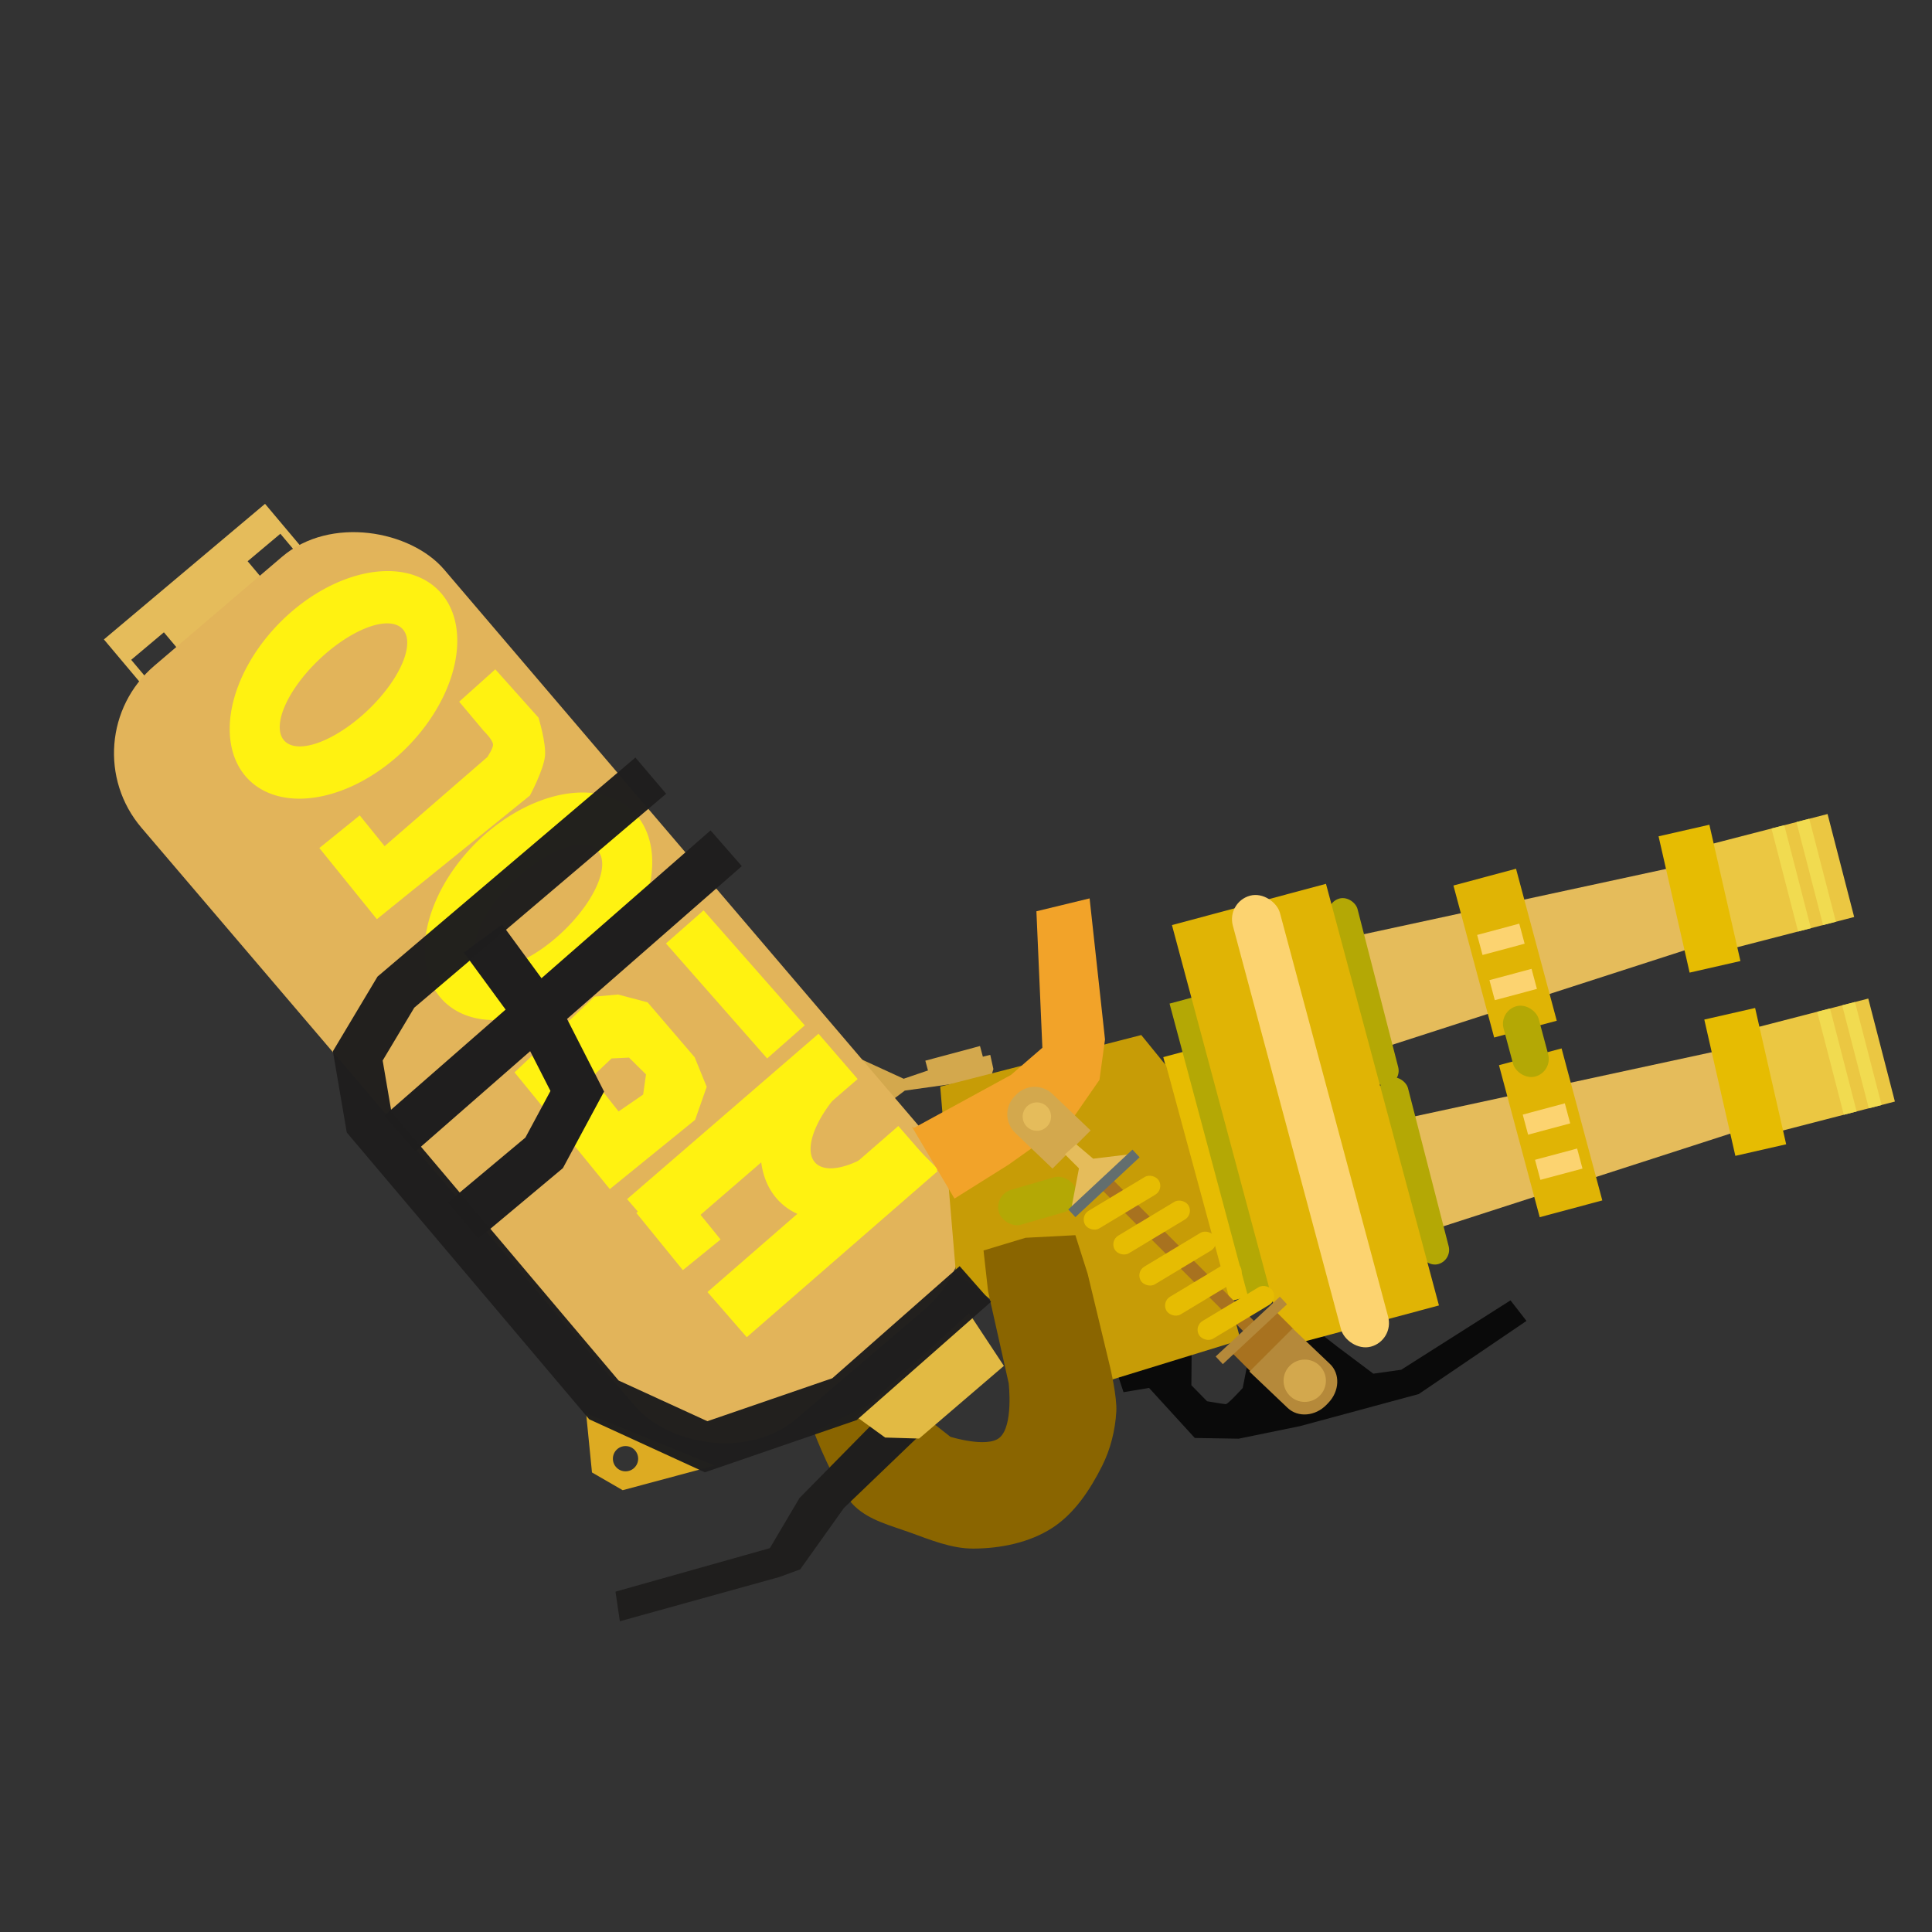 <?xml version="1.0" encoding="UTF-8" standalone="no"?>
<!-- Created with Inkscape (http://www.inkscape.org/) -->

<svg
   width="256"
   height="256"
   viewBox="0 0 67.733 67.733"
   version="1.1"
   id="svg5"
   xml:space="preserve"
   inkscape:version="1.2.2 (b0a8486541, 2022-12-01)"
   sodipodi:docname="gold_hydra.svg"
   inkscape:export-filename="s3custom_gold_hydra_splatling_2d.png"
   inkscape:export-xdpi="96"
   inkscape:export-ydpi="96"
   xmlns:inkscape="http://www.inkscape.org/namespaces/inkscape"
   xmlns:sodipodi="http://sodipodi.sourceforge.net/DTD/sodipodi-0.dtd"
   xmlns:xlink="http://www.w3.org/1999/xlink"
   xmlns="http://www.w3.org/2000/svg"
   xmlns:svg="http://www.w3.org/2000/svg"><rect x="0" y="0" width="67.733" height="67.733" fill="#333333" stroke="none"/><sodipodi:namedview
     id="namedview7"
     pagecolor="#505050"
     bordercolor="#eeeeee"
     borderopacity="1"
     inkscape:showpageshadow="0"
     inkscape:pageopacity="0"
     inkscape:pagecheckerboard="0"
     inkscape:deskcolor="#505050"
     inkscape:document-units="mm"
     showgrid="false"
     inkscape:zoom="1.5493151"
     inkscape:cx="100.04421"
     inkscape:cy="69.062775"
     inkscape:window-width="1906"
     inkscape:window-height="1026"
     inkscape:window-x="5"
     inkscape:window-y="25"
     inkscape:window-maximized="1"
     inkscape:current-layer="layer1" /><defs
     id="defs2"><linearGradient
       id="linearGradient29516"
       inkscape:swatch="solid"><stop
         style="stop-color:#7c8384;stop-opacity:1;"
         offset="0"
         id="stop29514" /></linearGradient><linearGradient
       id="Metal_Bright"
       inkscape:swatch="solid"><stop
         style="stop-color:#e2ba43;stop-opacity:1;"
         offset="0"
         id="stop29508" /></linearGradient><linearGradient
       id="Metal_Light"
       inkscape:swatch="solid"><stop
         style="stop-color:#e2b45a;stop-opacity:1;"
         offset="0"
         id="stop29502" /></linearGradient><linearGradient
       id="linearGradient29498"
       inkscape:swatch="solid"><stop
         style="stop-color:#747d7f;stop-opacity:1;"
         offset="0"
         id="stop29496" /></linearGradient><linearGradient
       id="Metal_DarkMed"
       inkscape:swatch="solid"><stop
         style="stop-color:#636e6e;stop-opacity:1;"
         offset="0"
         id="stop29490" /></linearGradient><linearGradient
       id="linearGradient29486"
       inkscape:swatch="solid"><stop
         style="stop-color:#717b7d;stop-opacity:1;"
         offset="0"
         id="stop29484" /></linearGradient><linearGradient
       id="linearGradient29480"
       inkscape:swatch="solid"><stop
         style="stop-color:#636e6e;stop-opacity:1;"
         offset="0"
         id="stop29478" /></linearGradient><linearGradient
       id="Metal_ShinyDark"
       inkscape:swatch="solid"><stop
         style="stop-color:#a8721f;stop-opacity:1;"
         offset="0"
         id="stop29472" /></linearGradient><linearGradient
       id="linearGradient28016"
       inkscape:swatch="solid"><stop
         style="stop-color:#6c7677;stop-opacity:1;"
         offset="0"
         id="stop28014" /></linearGradient><linearGradient
       id="Metal_DeepDeepDark"
       inkscape:swatch="solid"><stop
         style="stop-color:#b5893a;stop-opacity:1;"
         offset="0"
         id="stop28008" /></linearGradient><linearGradient
       id="linearGradient28004"
       inkscape:swatch="solid"><stop
         style="stop-color:#8e9898;stop-opacity:1;"
         offset="0"
         id="stop28002" /></linearGradient><linearGradient
       id="linearGradient27998"
       inkscape:swatch="solid"><stop
         style="stop-color:#8e9898;stop-opacity:1;"
         offset="0"
         id="stop27996" /></linearGradient><linearGradient
       id="linearGradient27992"
       inkscape:swatch="solid"><stop
         style="stop-color:#8e9898;stop-opacity:1;"
         offset="0"
         id="stop27990" /></linearGradient><linearGradient
       id="linearGradient27986"
       inkscape:swatch="solid"><stop
         style="stop-color:#8e9898;stop-opacity:1;"
         offset="0"
         id="stop27984" /></linearGradient><linearGradient
       id="linearGradient27980"
       inkscape:swatch="solid"><stop
         style="stop-color:#8e9898;stop-opacity:1;"
         offset="0"
         id="stop27978" /></linearGradient><linearGradient
       id="linearGradient27248"
       inkscape:swatch="solid"><stop
         style="stop-color:#899293;stop-opacity:1;"
         offset="0"
         id="stop27246" /></linearGradient><linearGradient
       id="linearGradient27242"
       inkscape:swatch="solid"><stop
         style="stop-color:#767676;stop-opacity:1;"
         offset="0"
         id="stop27240" /></linearGradient><linearGradient
       id="linearGradient27228"
       inkscape:swatch="solid"><stop
         style="stop-color:#797e7e;stop-opacity:1;"
         offset="0"
         id="stop27226" /></linearGradient><linearGradient
       id="Metal_Dark"
       inkscape:swatch="solid"><stop
         style="stop-color:#d3a84d;stop-opacity:1;"
         offset="0"
         id="stop25042" /></linearGradient><linearGradient
       id="linearGradient25038"
       inkscape:swatch="solid"><stop
         style="stop-color:#8e9898;stop-opacity:1;"
         offset="0"
         id="stop25036" /></linearGradient><linearGradient
       id="linearGradient25032"
       inkscape:swatch="solid"><stop
         style="stop-color:#8c949c;stop-opacity:1;"
         offset="0"
         id="stop25030" /></linearGradient><linearGradient
       id="Metal_LightMed"
       inkscape:swatch="solid"><stop
         style="stop-color:#e6bc02;stop-opacity:1;"
         offset="0"
         id="stop25024" /></linearGradient><linearGradient
       id="linearGradient24288"
       inkscape:swatch="solid"><stop
         style="stop-color:#858d8e;stop-opacity:1;"
         offset="0"
         id="stop24286" /></linearGradient><linearGradient
       id="Metal_Med"
       inkscape:swatch="solid"><stop
         style="stop-color:#e5bc5b;stop-opacity:1;"
         offset="0"
         id="stop24280" /></linearGradient><linearGradient
       id="linearGradient21199"
       inkscape:swatch="solid"><stop
         style="stop-color:#a27e00;stop-opacity:1;"
         offset="0"
         id="stop21197" /></linearGradient><linearGradient
       id="linearGradient21193"
       inkscape:swatch="solid"><stop
         style="stop-color:#a27e00;stop-opacity:1;"
         offset="0"
         id="stop21191" /></linearGradient><linearGradient
       id="linearGradient21187"
       inkscape:swatch="solid"><stop
         style="stop-color:#cba200;stop-opacity:1;"
         offset="0"
         id="stop21185" /></linearGradient><linearGradient
       id="linearGradient21176"
       inkscape:swatch="solid"><stop
         style="stop-color:#a27e00;stop-opacity:1;"
         offset="0"
         id="stop21174" /></linearGradient><linearGradient
       id="Nozzle_Dark"
       inkscape:swatch="solid"><stop
         style="stop-color:#f1db50;stop-opacity:1;"
         offset="0"
         id="stop21168" /></linearGradient><linearGradient
       id="Nozzle_Light"
       inkscape:swatch="solid"><stop
         style="stop-color:#ebc742;stop-opacity:1;"
         offset="0"
         id="stop21162" /></linearGradient><linearGradient
       id="BackThingie"
       inkscape:swatch="solid"><stop
         style="stop-color:#ddab22;stop-opacity:1;"
         offset="0"
         id="stop16069" /></linearGradient><linearGradient
       id="linearGradient16065"
       inkscape:swatch="solid"><stop
         style="stop-color:#db1006;stop-opacity:1;"
         offset="0"
         id="stop16063" /></linearGradient><linearGradient
       id="linearGradient16059"
       inkscape:swatch="solid"><stop
         style="stop-color:#db1006;stop-opacity:1;"
         offset="0"
         id="stop16057" /></linearGradient><linearGradient
       id="Tube"
       inkscape:swatch="solid"><stop
         style="stop-color:#8a6500;stop-opacity:1;"
         offset="0"
         id="stop14599" /></linearGradient><linearGradient
       id="linearGradient7190"
       inkscape:swatch="solid"><stop
         style="stop-color:#cd0f06;stop-opacity:1;"
         offset="0"
         id="stop7188" /></linearGradient><linearGradient
       id="linearGradient7184"
       inkscape:swatch="solid"><stop
         style="stop-color:#cd0f06;stop-opacity:1;"
         offset="0"
         id="stop7182" /></linearGradient><linearGradient
       id="linearGradient7178"
       inkscape:swatch="solid"><stop
         style="stop-color:#cd0f06;stop-opacity:1;"
         offset="0"
         id="stop7176" /></linearGradient><linearGradient
       id="linearGradient7172"
       inkscape:swatch="solid"><stop
         style="stop-color:#000000;stop-opacity:1;"
         offset="0"
         id="stop7170" /></linearGradient><linearGradient
       id="linearGradient7166"
       inkscape:swatch="solid"><stop
         style="stop-color:#db1006;stop-opacity:1;"
         offset="0"
         id="stop7164" /></linearGradient><linearGradient
       id="linearGradient7160"
       inkscape:swatch="solid"><stop
         style="stop-color:#db1006;stop-opacity:1;"
         offset="0"
         id="stop7158" /></linearGradient><linearGradient
       id="Logo"
       inkscape:swatch="solid"><stop
         style="stop-color:#fff211;stop-opacity:1;"
         offset="0"
         id="stop7152" /></linearGradient><linearGradient
       id="Handle"
       inkscape:swatch="solid"><stop
         style="stop-color:#f2a329;stop-opacity:1;"
         offset="0"
         id="stop4968" /></linearGradient><linearGradient
       id="Body_LightMed"
       inkscape:swatch="solid"><stop
         style="stop-color:#c79c06;stop-opacity:1;"
         offset="0"
         id="stop4962" /></linearGradient><linearGradient
       id="linearGradient4958"
       inkscape:swatch="solid"><stop
         style="stop-color:#881006;stop-opacity:1;"
         offset="0"
         id="stop4956" /></linearGradient><linearGradient
       id="linearGradient4952"
       inkscape:swatch="solid"><stop
         style="stop-color:#881006;stop-opacity:1;"
         offset="0"
         id="stop4950" /></linearGradient><linearGradient
       id="linearGradient4946"
       inkscape:swatch="solid"><stop
         style="stop-color:#830e06;stop-opacity:1;"
         offset="0"
         id="stop4944" /></linearGradient><linearGradient
       id="linearGradient4940"
       inkscape:swatch="solid"><stop
         style="stop-color:#830e06;stop-opacity:1;"
         offset="0"
         id="stop4938" /></linearGradient><linearGradient
       id="Body_Dark"
       inkscape:swatch="solid"><stop
         style="stop-color:#b4a805;stop-opacity:1;"
         offset="0"
         id="stop4932" /></linearGradient><linearGradient
       id="linearGradient4928"
       inkscape:swatch="solid"><stop
         style="stop-color:#c10e05;stop-opacity:1;"
         offset="0"
         id="stop4926" /></linearGradient><linearGradient
       id="linearGradient4922"
       inkscape:swatch="solid"><stop
         style="stop-color:#000000;stop-opacity:1;"
         offset="0"
         id="stop4920" /></linearGradient><linearGradient
       id="linearGradient4916"
       inkscape:swatch="solid"><stop
         style="stop-color:#a40f05;stop-opacity:1;"
         offset="0"
         id="stop4914" /></linearGradient><linearGradient
       id="linearGradient4901"
       inkscape:swatch="solid"><stop
         style="stop-color:#af1006;stop-opacity:1;"
         offset="0"
         id="stop4899" /></linearGradient><linearGradient
       id="linearGradient2649"
       inkscape:swatch="solid"><stop
         style="stop-color:#c10e05;stop-opacity:1;"
         offset="0"
         id="stop2647" /></linearGradient><linearGradient
       id="linearGradient2643"
       inkscape:swatch="solid"><stop
         style="stop-color:#a40f05;stop-opacity:1;"
         offset="0"
         id="stop2641" /></linearGradient><linearGradient
       id="Body_Light"
       inkscape:swatch="solid"><stop
         style="stop-color:#fcd370;stop-opacity:1;"
         offset="0"
         id="stop1021" /></linearGradient><linearGradient
       id="Body_Med"
       inkscape:swatch="solid"><stop
         style="stop-color:#e0b405;stop-opacity:1;"
         offset="0"
         id="stop1015" /></linearGradient><linearGradient
       id="linearGradient29808"><stop
         style="stop-color:#000000;stop-opacity:1;"
         offset="0"
         id="stop29806" /></linearGradient><linearGradient
       id="linearGradient29800"><stop
         style="stop-color:#000000;stop-opacity:1;"
         offset="0"
         id="stop29798" /></linearGradient><linearGradient
       id="linearGradient29794"><stop
         style="stop-color:#1f1e1e;stop-opacity:1;"
         offset="0"
         id="stop29792" /></linearGradient><linearGradient
       id="linearGradient29788"><stop
         style="stop-color:#000000;stop-opacity:1;"
         offset="0"
         id="stop29786" /></linearGradient><linearGradient
       inkscape:collect="always"
       xlink:href="#linearGradient29794"
       id="linearGradient29796"
       x1="11.669"
       y1="39.075"
       x2="33.996"
       y2="39.075"
       gradientUnits="userSpaceOnUse" /><linearGradient
       inkscape:collect="always"
       xlink:href="#linearGradient29794"
       id="linearGradient29802"
       x1="16.343"
       y1="33.955"
       x2="19.625"
       y2="33.955"
       gradientUnits="userSpaceOnUse" /><linearGradient
       inkscape:collect="always"
       xlink:href="#linearGradient29794"
       id="linearGradient29810"
       x1="13.464"
       y1="34.743"
       x2="26.007"
       y2="34.743"
       gradientUnits="userSpaceOnUse" /><linearGradient
       inkscape:collect="always"
       xlink:href="#Body_Med"
       id="linearGradient1019"
       x1="31.293"
       y1="49.613"
       x2="36.882"
       y2="49.613"
       gradientUnits="userSpaceOnUse" /><linearGradient
       inkscape:collect="always"
       xlink:href="#Body_Light"
       id="linearGradient1025"
       x1="33.35"
       y1="49.858"
       x2="35.06"
       y2="49.858"
       gradientUnits="userSpaceOnUse" /><linearGradient
       inkscape:collect="always"
       xlink:href="#Body_Med"
       id="linearGradient2645"
       x1="41.184"
       y1="45.933"
       x2="43.455"
       y2="45.933"
       gradientUnits="userSpaceOnUse" /><linearGradient
       inkscape:collect="always"
       xlink:href="#Body_Light"
       id="linearGradient2651"
       x1="41.539"
       y1="45.428"
       x2="43.067"
       y2="45.428"
       gradientUnits="userSpaceOnUse" /><linearGradient
       inkscape:collect="always"
       xlink:href="#Body_Light"
       id="linearGradient4903"
       x1="41.545"
       y1="47.07"
       x2="43.073"
       y2="47.07"
       gradientUnits="userSpaceOnUse" /><linearGradient
       inkscape:collect="always"
       xlink:href="#Body_Med"
       id="linearGradient4918"
       x1="41.096"
       y1="52.432"
       x2="43.368"
       y2="52.432"
       gradientUnits="userSpaceOnUse" /><linearGradient
       inkscape:collect="always"
       xlink:href="#Body_Light"
       id="linearGradient4924"
       x1="41.452"
       y1="51.926"
       x2="42.979"
       y2="51.926"
       gradientUnits="userSpaceOnUse" /><linearGradient
       inkscape:collect="always"
       xlink:href="#Body_Light"
       id="linearGradient4930"
       x1="41.458"
       y1="53.568"
       x2="42.985"
       y2="53.568"
       gradientUnits="userSpaceOnUse" /><linearGradient
       inkscape:collect="always"
       xlink:href="#Body_Dark"
       id="linearGradient4936"
       x1="41.585"
       y1="49.11"
       x2="42.861"
       y2="49.11"
       gradientUnits="userSpaceOnUse" /><linearGradient
       inkscape:collect="always"
       xlink:href="#Body_Dark"
       id="linearGradient4942"
       x1="37.118"
       y1="45.584"
       x2="38.152"
       y2="45.584"
       gradientUnits="userSpaceOnUse" /><linearGradient
       inkscape:collect="always"
       xlink:href="#Body_Dark"
       id="linearGradient4948"
       x1="37.267"
       y1="52.107"
       x2="38.3"
       y2="52.107"
       gradientUnits="userSpaceOnUse" /><linearGradient
       inkscape:collect="always"
       xlink:href="#Body_Dark"
       id="linearGradient4954"
       x1="30.499"
       y1="50.02"
       x2="31.907"
       y2="50.02"
       gradientUnits="userSpaceOnUse" /><linearGradient
       inkscape:collect="always"
       xlink:href="#Body_Dark"
       id="linearGradient4960"
       x1="21.759"
       y1="50.588"
       x2="24.584"
       y2="50.588"
       gradientUnits="userSpaceOnUse" /><linearGradient
       inkscape:collect="always"
       xlink:href="#Body_LightMed"
       id="linearGradient4966"
       x1="32.963"
       y1="42.394"
       x2="43.493"
       y2="42.394"
       gradientUnits="userSpaceOnUse" /><linearGradient
       inkscape:collect="always"
       xlink:href="#Handle"
       id="linearGradient4972"
       x1="31.965"
       y1="36.758"
       x2="38.739"
       y2="36.758"
       gradientUnits="userSpaceOnUse" /><linearGradient
       inkscape:collect="always"
       xlink:href="#Logo"
       id="linearGradient7156"
       x1="-11.017"
       y1="51.503"
       x2="-2.147"
       y2="51.503"
       gradientUnits="userSpaceOnUse" /><linearGradient
       inkscape:collect="always"
       xlink:href="#Logo"
       id="linearGradient7162"
       x1="-10.848"
       y1="47.234"
       x2="-1.978"
       y2="47.234"
       gradientUnits="userSpaceOnUse" /><linearGradient
       inkscape:collect="always"
       xlink:href="#Logo"
       id="linearGradient7168"
       x1="-4.32"
       y1="42.94"
       x2="-2.564"
       y2="42.94"
       gradientUnits="userSpaceOnUse" /><linearGradient
       inkscape:collect="always"
       xlink:href="#Logo"
       id="linearGradient7174"
       x1="18.039"
       y1="38.277"
       x2="24.776"
       y2="38.277"
       gradientUnits="userSpaceOnUse" /><linearGradient
       inkscape:collect="always"
       xlink:href="#Logo"
       id="linearGradient7180"
       x1="14.889"
       y1="31.773"
       x2="22.866"
       y2="31.773"
       gradientUnits="userSpaceOnUse" /><linearGradient
       inkscape:collect="always"
       xlink:href="#Logo"
       id="linearGradient7186"
       x1="29.164"
       y1="5.563"
       x2="33.366"
       y2="5.563"
       gradientUnits="userSpaceOnUse" /><linearGradient
       inkscape:collect="always"
       xlink:href="#Logo"
       id="linearGradient7192"
       x1="22.372"
       y1="8.463"
       x2="28.615"
       y2="8.463"
       gradientUnits="userSpaceOnUse" /><linearGradient
       inkscape:collect="always"
       xlink:href="#Tube"
       id="linearGradient14603"
       x1="28.532"
       y1="48.795"
       x2="39.138"
       y2="48.795"
       gradientUnits="userSpaceOnUse" /><linearGradient
       inkscape:collect="always"
       xlink:href="#Logo"
       id="linearGradient16061"
       x1="26.663"
       y1="39.682"
       x2="32.881"
       y2="39.682"
       gradientUnits="userSpaceOnUse" /><linearGradient
       inkscape:collect="always"
       xlink:href="#Logo"
       id="linearGradient16067"
       x1="-9.517"
       y1="48.36"
       x2="-7.813"
       y2="48.36"
       gradientUnits="userSpaceOnUse" /><linearGradient
       inkscape:collect="always"
       xlink:href="#BackThingie"
       id="linearGradient16073"
       x1="20.548"
       y1="50.895"
       x2="25.06"
       y2="50.895"
       gradientUnits="userSpaceOnUse" /><linearGradient
       inkscape:collect="always"
       xlink:href="#Nozzle_Light"
       id="linearGradient21166"
       x1="50.609"
       y1="45.528"
       x2="54.891"
       y2="45.528"
       gradientUnits="userSpaceOnUse" /><linearGradient
       inkscape:collect="always"
       xlink:href="#Nozzle_Dark"
       id="linearGradient21172"
       x1="52.861"
       y1="45.528"
       x2="53.326"
       y2="45.528"
       gradientUnits="userSpaceOnUse" /><linearGradient
       inkscape:collect="always"
       xlink:href="#Nozzle_Dark"
       id="linearGradient21178"
       x1="53.766"
       y1="45.528"
       x2="54.23"
       y2="45.528"
       gradientUnits="userSpaceOnUse" /><linearGradient
       inkscape:collect="always"
       xlink:href="#Nozzle_Light"
       id="linearGradient21189"
       x1="50.553"
       y1="52.15"
       x2="54.836"
       y2="52.15"
       gradientUnits="userSpaceOnUse"
       gradientTransform="translate(-0.181,-0.001)" /><linearGradient
       inkscape:collect="always"
       xlink:href="#Nozzle_Dark"
       id="linearGradient21195"
       x1="52.806"
       y1="52.15"
       x2="53.27"
       y2="52.15"
       gradientUnits="userSpaceOnUse" /><linearGradient
       inkscape:collect="always"
       xlink:href="#Nozzle_Dark"
       id="linearGradient21201"
       x1="53.71"
       y1="52.15"
       x2="54.175"
       y2="52.15"
       gradientUnits="userSpaceOnUse" /><linearGradient
       inkscape:collect="always"
       xlink:href="#Metal_Med"
       id="linearGradient24284"
       x1="47.656"
       y1="33.588"
       x2="59.687"
       y2="33.588"
       gradientUnits="userSpaceOnUse" /><linearGradient
       inkscape:collect="always"
       xlink:href="#Metal_Med"
       id="linearGradient24290"
       x1="49.26"
       y1="40.013"
       x2="61.29"
       y2="40.013"
       gradientUnits="userSpaceOnUse" /><linearGradient
       inkscape:collect="always"
       xlink:href="#Metal_LightMed"
       id="linearGradient25028"
       x1="50.18"
       y1="43.956"
       x2="52.007"
       y2="43.956"
       gradientUnits="userSpaceOnUse" /><linearGradient
       inkscape:collect="always"
       xlink:href="#Metal_LightMed"
       id="linearGradient25034"
       x1="50.316"
       y1="50.576"
       x2="52.143"
       y2="50.576"
       gradientUnits="userSpaceOnUse" /><linearGradient
       inkscape:collect="always"
       xlink:href="#Metal_LightMed"
       id="linearGradient25040"
       x1="29.801"
       y1="50.792"
       x2="30.594"
       y2="50.792"
       gradientUnits="userSpaceOnUse" /><linearGradient
       inkscape:collect="always"
       xlink:href="#Metal_Dark"
       id="linearGradient25046"
       x1="30.047"
       y1="37.935"
       x2="34.827"
       y2="37.935"
       gradientUnits="userSpaceOnUse" /><linearGradient
       inkscape:collect="always"
       xlink:href="#Metal_Dark"
       id="linearGradient27230"
       x1="21.711"
       y1="44.636"
       x2="23.695"
       y2="44.636"
       gradientUnits="userSpaceOnUse" /><linearGradient
       inkscape:collect="always"
       xlink:href="#Metal_Dark"
       id="linearGradient27244"
       x1="35.315"
       y1="39.536"
       x2="38.236"
       y2="39.536"
       gradientUnits="userSpaceOnUse" /><linearGradient
       inkscape:collect="always"
       xlink:href="#Metal_Med"
       id="linearGradient27250"
       x1="35.854"
       y1="39.146"
       x2="36.849"
       y2="39.146"
       gradientUnits="userSpaceOnUse" /><linearGradient
       inkscape:collect="always"
       xlink:href="#Metal_LightMed"
       id="linearGradient27982"
       x1="10.445"
       y1="56.412"
       x2="13.459"
       y2="56.412"
       gradientUnits="userSpaceOnUse" /><linearGradient
       inkscape:collect="always"
       xlink:href="#Metal_LightMed"
       id="linearGradient27988"
       x1="10.885"
       y1="57.694"
       x2="13.899"
       y2="57.694"
       gradientUnits="userSpaceOnUse" /><linearGradient
       inkscape:collect="always"
       xlink:href="#Metal_LightMed"
       id="linearGradient27994"
       x1="11.105"
       y1="59.097"
       x2="14.119"
       y2="59.097"
       gradientUnits="userSpaceOnUse" /><linearGradient
       inkscape:collect="always"
       xlink:href="#Metal_LightMed"
       id="linearGradient28000"
       x1="11.334"
       y1="60.466"
       x2="14.348"
       y2="60.466"
       gradientUnits="userSpaceOnUse" /><linearGradient
       inkscape:collect="always"
       xlink:href="#Metal_LightMed"
       id="linearGradient28006"
       x1="11.872"
       y1="61.782"
       x2="14.886"
       y2="61.782"
       gradientUnits="userSpaceOnUse" /><linearGradient
       inkscape:collect="always"
       xlink:href="#Metal_DeepDeepDark"
       id="linearGradient28012"
       x1="43.804"
       y1="48.081"
       x2="46.883"
       y2="48.081"
       gradientUnits="userSpaceOnUse" /><linearGradient
       inkscape:collect="always"
       xlink:href="#Metal_Dark"
       id="linearGradient28018"
       x1="45"
       y1="48.407"
       x2="46.484"
       y2="48.407"
       gradientUnits="userSpaceOnUse" /><linearGradient
       inkscape:collect="always"
       xlink:href="#Metal_ShinyDark"
       id="linearGradient29476"
       x1="-2.994"
       y1="64.549"
       x2="-0.882"
       y2="64.549"
       gradientUnits="userSpaceOnUse" /><linearGradient
       inkscape:collect="always"
       xlink:href="#Metal_DeepDeepDark"
       id="linearGradient29482"
       x1="-1.25"
       y1="64.03"
       x2="1.827"
       y2="64.03"
       gradientUnits="userSpaceOnUse" /><linearGradient
       inkscape:collect="always"
       xlink:href="#Metal_ShinyDark"
       id="linearGradient29488"
       x1="-2.179"
       y1="60.379"
       x2="-1.66"
       y2="60.379"
       gradientUnits="userSpaceOnUse" /><linearGradient
       inkscape:collect="always"
       xlink:href="#Metal_DarkMed"
       id="linearGradient29494"
       x1="-1.516"
       y1="56.736"
       x2="1.562"
       y2="56.736"
       gradientUnits="userSpaceOnUse" /><linearGradient
       inkscape:collect="always"
       xlink:href="#Metal_Med"
       id="linearGradient29500"
       x1="37.335"
       y1="41.223"
       x2="39.568"
       y2="41.223"
       gradientUnits="userSpaceOnUse" /><linearGradient
       inkscape:collect="always"
       xlink:href="#Metal_Light"
       id="linearGradient29506"
       x1="-15.061"
       y1="38.617"
       x2="-1.112"
       y2="38.617"
       gradientUnits="userSpaceOnUse" /><linearGradient
       inkscape:collect="always"
       xlink:href="#Metal_Bright"
       id="linearGradient29512"
       x1="30.001"
       y1="48.235"
       x2="35.195"
       y2="48.235"
       gradientUnits="userSpaceOnUse" /><linearGradient
       inkscape:collect="always"
       xlink:href="#Metal_Med"
       id="linearGradient29518"
       x1="-11.643"
       y1="20.577"
       x2="-4.26"
       y2="20.577"
       gradientUnits="userSpaceOnUse" /></defs><g
     inkscape:label="Layer 1"
     inkscape:groupmode="layer"
     id="layer1"><rect
       style="fill:url(#linearGradient27230);fill-opacity:1.0;stroke:none;stroke-width:0.265;stroke-dasharray:none;stroke-opacity:1;paint-order:stroke fill markers"
       id="rect57581"
       width="1.984"
       height="0.642"
       x="21.711"
       y="44.315"
       transform="rotate(-15)" /><path
       style="fill:#0a0a0a;stroke:none;stroke-width:0.265px;stroke-linecap:butt;stroke-linejoin:miter;stroke-opacity:1;fill-opacity:1"
       d="m 39.182,48.183 0.207,0.625 0.895,-0.15 1.603,1.755 1.54,0.025 2.156,-0.442 4.157,-1.123 3.776,-2.564 -0.561,-0.72 -3.83,2.432 -0.978,0.138 -1.258,-0.945 -0.472,-0.367 -2.578,0.432 -0.271,1.38 c 0,0 -0.512,0.568 -0.593,0.568 -0.081,0 -0.658,-0.102 -0.658,-0.102 l -0.549,-0.561 0.007,-0.885 v -0.278 z"
       id="path56561" /><rect
       style="fill:url(#linearGradient25040);fill-opacity:1.0;stroke:none;stroke-width:0.265;stroke-dasharray:none;stroke-opacity:1;paint-order:stroke fill markers"
       id="rect52295"
       width="0.794"
       height="8.876"
       x="29.801"
       y="46.354"
       ry="0"
       transform="rotate(-15)" /><rect
       style="fill:url(#linearGradient4954);fill-opacity:1.0;stroke:none;stroke-width:0.265;stroke-dasharray:none;stroke-opacity:1;paint-order:stroke fill markers"
       id="rect52297"
       width="1.408"
       height="10.845"
       x="30.499"
       y="44.598"
       ry="0"
       transform="rotate(-15)" /><path
       style="fill:url(#linearGradient25046);stroke:none;stroke-width:0.265px;stroke-linecap:butt;stroke-linejoin:miter;stroke-opacity:1;fill-opacity:1.0"
       d="m 34.717,36.982 -2.033,0.495 -1.003,0.342 -1.634,-0.75 0.806,1.819 0.868,-0.653 3.004,-0.422 0.102,-0.334 z"
       id="path41164" /><path
       id="rect29914"
       style="display:inline;fill:url(#linearGradient29518);stroke-width:1.665;paint-order:stroke fill markers;fill-opacity:1.0"
       d="M -4.26 19.499 L -11.643 19.5 L -11.643 21.655 L -4.26 21.655 L -4.26 19.499 z M -4.524 20.647 L -4.524 21.614 L -6.022 21.614 L -6.022 20.646 L -4.524 20.647 z M -9.873 20.663 L -9.873 21.631 L -11.371 21.631 L -11.371 20.663 L -9.873 20.663 z "
       transform="rotate(-40.07)" /><path
       id="path30676"
       style="display:inline;fill:url(#linearGradient16073);fill-opacity:1;stroke:none;stroke-width:0.265px;stroke-linecap:butt;stroke-linejoin:miter;stroke-opacity:1"
       d="m 20.548,49.547 0.206,2.075 1.076,0.622 3.23,-0.866 z m 1.382,1.15 c 0.245,-1.7e-5 0.443,0.198 0.443,0.443 1.7e-5,0.245 -0.198,0.443 -0.443,0.443 -0.245,1.7e-5 -0.443,-0.198 -0.443,-0.443 -1.7e-5,-0.245 0.198,-0.443 0.443,-0.443 z"
       sodipodi:nodetypes="cccccccccc" /><rect
       style="fill:url(#linearGradient21189);fill-opacity:1;stroke-width:0.633;paint-order:stroke fill markers"
       id="rect13670"
       width="4.283"
       height="3.729"
       x="50.372"
       y="50.284"
       transform="rotate(-14.491)" /><rect
       style="fill:url(#linearGradient21195);fill-opacity:1.0;stroke-width:0.633;paint-order:stroke fill markers"
       id="rect15112"
       width="0.464"
       height="3.729"
       x="52.806"
       y="50.285"
       transform="rotate(-14.491)" /><rect
       style="fill:url(#linearGradient21201);fill-opacity:1.0;stroke-width:0.633;paint-order:stroke fill markers"
       id="rect16770"
       width="0.464"
       height="3.729"
       x="53.71"
       y="50.285"
       transform="rotate(-14.491)" /><path
       style="fill:url(#linearGradient24290);fill-opacity:1.0;stroke:none;stroke-width:0.265px;stroke-linecap:butt;stroke-linejoin:miter;stroke-opacity:1"
       d="m 49.26,39.211 11.102,-2.398 0.929,2.726 -11.371,3.674 z"
       id="path17601" /><rect
       style="fill:url(#linearGradient25034);fill-opacity:1.0;stroke-width:0.633;paint-order:stroke fill markers"
       id="rect16837"
       width="1.827"
       height="4.901"
       x="50.316"
       y="48.125"
       transform="rotate(-12.836)" /><rect
       style="fill:url(#linearGradient21166);fill-opacity:1;stroke-width:0.633;paint-order:stroke fill markers"
       id="rect18387"
       width="4.283"
       height="3.729"
       x="50.609"
       y="43.663"
       transform="rotate(-14.491)" /><rect
       style="fill:url(#linearGradient21172);fill-opacity:1;stroke-width:0.633;paint-order:stroke fill markers"
       id="rect18389"
       width="0.464"
       height="3.729"
       x="52.861"
       y="43.663"
       transform="rotate(-14.491)" /><rect
       style="fill:url(#linearGradient21178);fill-opacity:1.0;stroke-width:0.633;paint-order:stroke fill markers"
       id="rect18391"
       width="0.464"
       height="3.729"
       x="53.766"
       y="43.663"
       transform="rotate(-14.491)" /><path
       style="fill:url(#linearGradient24284);fill-opacity:1;stroke:none;stroke-width:0.265px;stroke-linecap:butt;stroke-linejoin:miter;stroke-opacity:1"
       d="m 47.656,32.786 11.102,-2.398 0.929,2.726 -11.371,3.674 z"
       id="path18393" /><rect
       style="fill:url(#linearGradient25028);fill-opacity:1;stroke-width:0.633;paint-order:stroke fill markers"
       id="rect18395"
       width="1.827"
       height="4.901"
       x="50.18"
       y="41.505"
       transform="rotate(-12.836)" /><rect
       style="fill:url(#linearGradient4948);fill-opacity:1.0;stroke:none;stroke-width:0.265;stroke-dasharray:none;stroke-opacity:1;paint-order:stroke fill markers"
       id="rect56479"
       width="1.033"
       height="6.752"
       x="37.267"
       y="48.731"
       ry="0.517"
       transform="rotate(-14.428)" /><rect
       style="fill:url(#linearGradient4942);fill-opacity:1.0;stroke:none;stroke-width:0.265;stroke-dasharray:none;stroke-opacity:1;paint-order:stroke fill markers"
       id="rect54614"
       width="1.033"
       height="6.752"
       x="37.118"
       y="42.208"
       ry="0.517"
       transform="rotate(-14.428)" /><rect
       style="display:inline;fill:url(#linearGradient1019);fill-opacity:1;stroke:none;stroke-width:0.265;stroke-dasharray:none;stroke-opacity:1;paint-order:stroke fill markers"
       id="rect53170"
       width="5.59"
       height="15.303"
       x="31.293"
       y="41.961"
       transform="rotate(-15)" /><rect
       style="fill:url(#linearGradient2645);fill-opacity:1.0;stroke:none;stroke-width:0.633;paint-order:stroke fill markers"
       id="rect18451"
       width="2.272"
       height="5.517"
       x="41.184"
       y="43.175"
       transform="rotate(-15)" /><rect
       style="fill:url(#linearGradient2651);fill-opacity:1.0;stroke:none;stroke-width:0.633;paint-order:stroke fill markers"
       id="rect21041"
       width="1.528"
       height="0.728"
       x="41.539"
       y="45.064"
       transform="rotate(-15)" /><rect
       style="fill:url(#linearGradient4903);fill-opacity:1.0;stroke:none;stroke-width:0.633;paint-order:stroke fill markers"
       id="rect21802"
       width="1.528"
       height="0.728"
       x="41.545"
       y="46.706"
       transform="rotate(-15)" /><rect
       style="fill:url(#linearGradient4918);fill-opacity:1.0;stroke:none;stroke-width:0.633;paint-order:stroke fill markers"
       id="rect21804"
       width="2.272"
       height="5.517"
       x="41.096"
       y="49.673"
       transform="rotate(-15)" /><rect
       style="fill-opacity:1.0;stroke:none;stroke-width:0.633;paint-order:stroke fill markers;fill:url(#linearGradient4924)"
       id="rect21806"
       width="1.528"
       height="0.728"
       x="41.452"
       y="51.562"
       transform="rotate(-15)" /><rect
       style="fill:url(#linearGradient4930);fill-opacity:1.0;stroke:none;stroke-width:0.633;paint-order:stroke fill markers"
       id="rect21808"
       width="1.528"
       height="0.728"
       x="41.458"
       y="53.204"
       transform="rotate(-15)" /><rect
       style="fill:url(#linearGradient4936);fill-opacity:1;stroke:none;stroke-width:0.633;paint-order:stroke fill markers"
       id="rect21872"
       width="1.276"
       height="2.552"
       x="41.585"
       y="47.834"
       ry="0.638"
       transform="rotate(-15)" /><rect
       style="fill:url(#linearGradient29506);fill-opacity:1.0;stroke:none;stroke-width:0.633;paint-order:stroke fill markers"
       id="rect22037"
       width="13.948"
       height="34.699"
       x="-15.061"
       y="21.268"
       ry="4.03"
       transform="rotate(-40.467)" /><path
       id="path25181"
       style="fill:url(#linearGradient7192);fill-opacity:1.0;stroke:none;stroke-width:0.643;paint-order:stroke fill markers"
       d="M 23.693 4.624 A 4.699 3.121 90 0 0 22.372 8.463 A 4.699 3.121 90 0 0 25.493 13.162 A 4.699 3.121 90 0 0 28.615 8.463 A 4.699 3.121 90 0 0 25.493 3.764 A 4.699 3.121 90 0 0 23.693 4.624 z M 25.069 5.838 A 1.232 2.852 1.49 0 1 25.544 5.613 A 1.232 2.852 1.49 0 1 26.726 8.441 A 1.232 2.852 1.49 0 1 25.443 11.314 A 1.232 2.852 1.49 0 1 24.261 8.485 A 1.232 2.852 1.49 0 1 25.069 5.838 z "
       transform="rotate(45)" /><path
       id="path26113"
       style="fill:url(#linearGradient16061);fill-opacity:1.0;stroke:none;stroke-width:0.643;paint-order:stroke fill markers"
       d="M 28.468 36.573 A 3.121 4.699 45 0 0 28.445 36.595 A 3.121 4.699 45 0 0 27.329 42.125 A 3.121 4.699 45 0 0 32.859 41.009 A 3.121 4.699 45 0 0 32.881 40.987 L 31.546 39.651 A 1.232 2.852 46.49 0 1 31.539 39.659 A 1.232 2.852 46.49 0 1 28.6 40.782 A 1.232 2.852 46.49 0 1 29.765 37.947 A 1.232 2.852 46.49 0 1 29.804 37.91 L 28.468 36.573 z " /><path
       id="rect28103"
       style="fill:url(#linearGradient7186);stroke-width:0.633;paint-order:stroke fill markers;fill-opacity:1.0"
       transform="rotate(51.042)"
       d="m 31.381,3.404 c 0,0 -0.106,-0.348 -0.209,-0.429 C 31.036,2.868 30.582,2.925 30.582,2.925 l -1.331,0.024 -0.086,-1.698 2.271,-0.112 c 0,0 0.864,0.349 1.187,0.668 0.352,0.347 0.745,1.281 0.745,1.281 V 8.167 H 31.546 Z M 30.158,9.987 V 8.167 h 3.208 V 9.987 Z" /><path
       id="path28108"
       style="stroke:none;stroke-width:0.265px;stroke-linecap:butt;stroke-linejoin:miter;stroke-opacity:1;fill-opacity:1.0;fill:url(#linearGradient7174)"
       d="M 21.668 34.866 L 20.845 34.941 L 18.039 37.595 L 21.379 41.688 L 24.37 39.26 L 24.776 38.102 L 24.354 37.066 L 22.704 35.141 L 21.668 34.866 z M 22.052 37.078 L 22.648 37.667 L 22.548 38.374 L 21.687 38.965 L 20.741 37.769 L 21.441 37.107 L 22.052 37.078 z " /><rect
       style="fill:url(#linearGradient7168);fill-opacity:1.0;stroke:none;stroke-width:0.633;paint-order:stroke fill markers"
       id="rect28664"
       width="1.756"
       height="5.37"
       x="-4.32"
       y="40.255"
       transform="rotate(-41.343)" /><rect
       style="fill:url(#linearGradient7162);fill-opacity:1.0;stroke:none;stroke-width:0.633;paint-order:stroke fill markers"
       id="rect28670"
       width="8.869"
       height="2.099"
       x="-10.848"
       y="46.184"
       transform="rotate(-40.826)" /><rect
       style="fill:url(#linearGradient7156);fill-opacity:1.0;stroke:none;stroke-width:0.633;paint-order:stroke fill markers"
       id="rect28672"
       width="8.869"
       height="2.099"
       x="-11.017"
       y="50.454"
       transform="rotate(-41.021)" /><rect
       style="fill:url(#linearGradient16067);fill-opacity:1.0;stroke:none;stroke-width:0.633;paint-order:stroke fill markers"
       id="rect28674"
       width="1.704"
       height="2.586"
       x="-9.517"
       y="47.067"
       transform="rotate(-39.114)" /><path
       id="path28676"
       style="fill:url(#linearGradient7180);fill-opacity:1.0;stroke:none;stroke-width:0.643;paint-order:stroke fill markers"
       d="m 20.319,27.786 a 3.121,4.699 45 0 0 -3.649,1.78 3.121,4.699 45 0 0 -1.116,5.53 3.121,4.699 45 0 0 5.53,-1.116 3.121,4.699 45 0 0 1.116,-5.53 A 3.121,4.699 45 0 0 20.319,27.786 Z m 0.114,1.831 a 1.232,2.852 46.49 0 1 0.496,0.177 1.232,2.852 46.49 0 1 -1.164,2.836 1.232,2.852 46.49 0 1 -2.939,1.123 1.232,2.852 46.49 0 1 1.165,-2.835 1.232,2.852 46.49 0 1 2.443,-1.301 z" /><path
       style="fill:none;stroke:url(#linearGradient29802);stroke-width:1.665;stroke-linecap:butt;stroke-linejoin:miter;stroke-dasharray:none;stroke-opacity:1"
       d="m 16.932,32.903 1.89,2.579 1.416,2.776 -1.161,2.159 -2.845,2.38"
       id="path29784"
       sodipodi:nodetypes="ccccc" /><path
       style="fill:none;stroke:url(#linearGradient29810);stroke-width:1.665;stroke-linecap:butt;stroke-linejoin:miter;stroke-opacity:1;stroke-dasharray:none"
       d="M 25.459,29.739 14.012,39.747"
       id="path29804" /><path
       style="display:inline;fill:url(#linearGradient4966);fill-opacity:1;stroke:none;stroke-width:0.265px;stroke-linecap:butt;stroke-linejoin:miter;stroke-opacity:1"
       d="m 32.963,38.095 0.549,6.524 5.033,3.883 4.948,-1.523 -2.609,-9.619 -0.873,-1.073 z"
       id="path39254" /><path
       style="display:inline;fill:url(#linearGradient14603);fill-opacity:1;stroke:none;stroke-width:0.265px;stroke-linecap:butt;stroke-linejoin:miter;stroke-opacity:1"
       d="m 35.953,43.395 -1.472,0.445 0.159,1.427 0.723,3.227 c 0,0 0.174,1.498 -0.323,1.911 -0.442,0.366 -1.72,-0.033 -1.72,-0.033 l -1.993,-1.568 -2.795,1.386 c 0,0 0.719,1.946 1.449,2.632 0.511,0.48 1.242,0.66 1.901,0.897 0.725,0.261 1.469,0.574 2.239,0.572 0.955,-0.003 1.971,-0.207 2.773,-0.727 0.779,-0.505 1.327,-1.341 1.744,-2.17 0.295,-0.586 0.459,-1.248 0.498,-1.903 0.031,-0.521 -0.214,-1.55 -0.214,-1.55 l -0.789,-3.279 -0.432,-1.358 z"
       id="path31372"
       sodipodi:nodetypes="ccccscccsssssscccc" /><rect
       style="display:inline;fill:url(#linearGradient4960);fill-opacity:1.0;stroke:none;stroke-width:0.265;stroke-dasharray:none;stroke-opacity:1;paint-order:stroke fill markers"
       id="rect40748"
       width="2.825"
       height="1.272"
       x="21.759"
       y="49.952"
       ry="0.636"
       transform="rotate(-16.214)" /><path
       style="display:inline;fill:url(#linearGradient4972);fill-opacity:1;stroke:none;stroke-width:0.265;stroke-linecap:butt;stroke-linejoin:miter;stroke-dasharray:none;stroke-opacity:1"
       d="m 32.039,39.544 3.404,-1.859 1.101,-0.953 -0.209,-4.784 1.865,-0.452 0.54,4.946 -0.194,1.416 -0.968,1.398 -2.222,1.577 -1.893,1.188 -1.497,-2.526 z"
       id="path36492" /><rect
       style="fill:url(#linearGradient29476);fill-opacity:1.0;stroke:none;stroke-width:0.265;stroke-dasharray:none;stroke-opacity:1;paint-order:stroke fill markers"
       id="rect48650"
       width="2.112"
       height="0.914"
       x="-2.994"
       y="64.091"
       transform="rotate(-45)" /><path
       id="path42404"
       style="display:inline;fill:url(#linearGradient28012);fill-opacity:1.0;stroke:none;stroke-width:0.282;stroke-dasharray:none;stroke-opacity:1;paint-order:stroke fill markers"
       d="m 45.814,49.586 c 0.247,-0.021 0.497,-0.135 0.694,-0.34 l 0.063,-0.066 c 0.393,-0.409 0.418,-1.016 0.055,-1.362 l -1.309,-1.245 -1.513,1.513 1.339,1.274 c 0.182,0.173 0.425,0.246 0.671,0.226 z" /><circle
       style="fill:url(#linearGradient28018);fill-opacity:1.0;stroke:none;stroke-width:0.265;stroke-dasharray:none;stroke-opacity:1;paint-order:stroke fill markers"
       id="path42458"
       cx="45.742"
       cy="48.407"
       r="0.742" /><path
       id="rect42399"
       style="fill:url(#linearGradient27244);fill-opacity:1.0;stroke:none;stroke-width:0.265;stroke-dasharray:none;stroke-opacity:1;paint-order:stroke fill markers"
       d="m 36.256,38.102 c -0.231,0.005 -0.46,0.099 -0.634,0.28 l -0.056,0.058 c -0.347,0.362 -0.334,0.933 0.028,1.28 l 1.305,1.249 1.337,-1.337 -1.335,-1.277 c -0.181,-0.173 -0.414,-0.257 -0.645,-0.252 z" /><circle
       style="fill:url(#linearGradient27250);fill-opacity:1.0;stroke:none;stroke-width:0.178;stroke-dasharray:none;stroke-opacity:1;paint-order:stroke fill markers"
       id="circle44808"
       cx="36.351"
       cy="39.146"
       r="0.498" /><path
       style="fill:url(#linearGradient29500);stroke:none;stroke-width:0.265px;stroke-linecap:butt;stroke-linejoin:miter;stroke-opacity:1;fill-opacity:1.0"
       d="m 37.335,40.469 0.492,0.492 -0.261,1.371 2.002,-1.86 -1.243,0.15 -0.595,-0.506 z"
       id="path45435" /><rect
       style="fill:url(#linearGradient29488);fill-opacity:1.0;stroke:none;stroke-width:0.265;stroke-dasharray:none;stroke-opacity:1;paint-order:stroke fill markers"
       id="rect49256"
       width="0.519"
       height="7.112"
       x="-2.179"
       y="56.823"
       transform="rotate(-45)" /><rect
       style="fill:url(#linearGradient29494);fill-opacity:1.0;stroke:none;stroke-width:0.265;stroke-dasharray:none;stroke-opacity:1;paint-order:stroke fill markers"
       id="rect47214"
       width="3.077"
       height="0.367"
       x="-1.516"
       y="56.553"
       ry="0"
       transform="rotate(-42.988)" /><rect
       style="fill:url(#linearGradient29482);fill-opacity:1.0;stroke:none;stroke-width:0.265;stroke-dasharray:none;stroke-opacity:1;paint-order:stroke fill markers"
       id="rect48596"
       width="3.077"
       height="0.367"
       x="-1.25"
       y="63.847"
       ry="0"
       transform="rotate(-42.988)" /><rect
       style="fill:url(#linearGradient27982);fill-opacity:1.0;stroke:none;stroke-width:0.265;stroke-dasharray:none;stroke-opacity:1;paint-order:stroke fill markers"
       id="rect51888"
       width="3.014"
       height="0.722"
       x="10.445"
       y="56.051"
       ry="0.361"
       transform="rotate(-31.05)" /><rect
       style="fill:url(#linearGradient27988);fill-opacity:1.0;stroke:none;stroke-width:0.265;stroke-dasharray:none;stroke-opacity:1;paint-order:stroke fill markers"
       id="rect52235"
       width="3.014"
       height="0.722"
       x="10.885"
       y="57.333"
       ry="0.361"
       transform="rotate(-31.05)" /><rect
       style="fill:url(#linearGradient27994);fill-opacity:1.0;stroke:none;stroke-width:0.265;stroke-dasharray:none;stroke-opacity:1;paint-order:stroke fill markers"
       id="rect52237"
       width="3.014"
       height="0.722"
       x="11.105"
       y="58.736"
       ry="0.361"
       transform="rotate(-31.05)" /><rect
       style="fill:url(#linearGradient28000);fill-opacity:1.0;stroke:none;stroke-width:0.265;stroke-dasharray:none;stroke-opacity:1;paint-order:stroke fill markers"
       id="rect52239"
       width="3.014"
       height="0.722"
       x="11.334"
       y="60.105"
       ry="0.361"
       transform="rotate(-31.05)" /><rect
       style="fill:url(#linearGradient28006);fill-opacity:1.0;stroke:none;stroke-width:0.265;stroke-dasharray:none;stroke-opacity:1;paint-order:stroke fill markers"
       id="rect52241"
       width="3.014"
       height="0.722"
       x="11.872"
       y="61.421"
       ry="0.361"
       transform="rotate(-31.05)" /><path
       style="display:inline;fill:#1f1e1d;fill-opacity:1;stroke:none;stroke-width:0.265px;stroke-linecap:butt;stroke-linejoin:miter;stroke-opacity:1"
       d="m 30.573,49.935 -2.543,2.582 -1.04,1.759 -5.412,1.525 0.153,1.038 5.584,-1.549 0.738,-0.27 1.534,-2.153 2.697,-2.588 z"
       id="path35731" /><path
       style="fill:url(#linearGradient29512);stroke:none;stroke-width:0.265px;stroke-linecap:butt;stroke-linejoin:miter;stroke-opacity:1;fill-opacity:1"
       d="m 33.973,46.036 1.222,1.85 -2.973,2.548 -1.191,-0.036 -1.031,-0.747 z"
       id="path32202" /><rect
       style="display:inline;fill:url(#linearGradient1025);fill-opacity:1;stroke:none;stroke-width:0.265;stroke-dasharray:none;stroke-opacity:1;paint-order:stroke fill markers"
       id="rect54353"
       width="1.71"
       height="16.368"
       x="33.35"
       y="41.674"
       transform="rotate(-15)"
       ry="0.855" /><path
       style="fill:none;fill-opacity:0;stroke:url(#linearGradient29796);stroke-width:1.665;stroke-linecap:butt;stroke-linejoin:miter;stroke-dasharray:none;stroke-opacity:0.984"
       d="m 34.194,45.014 -4.588,4.039 -4.851,1.668 -3.582,-1.642 -8.233,-9.739 -0.397,-2.322 1.336,-2.235 8.936,-7.59"
       id="path28678"
       sodipodi:nodetypes="cccccccc" /></g></svg>
